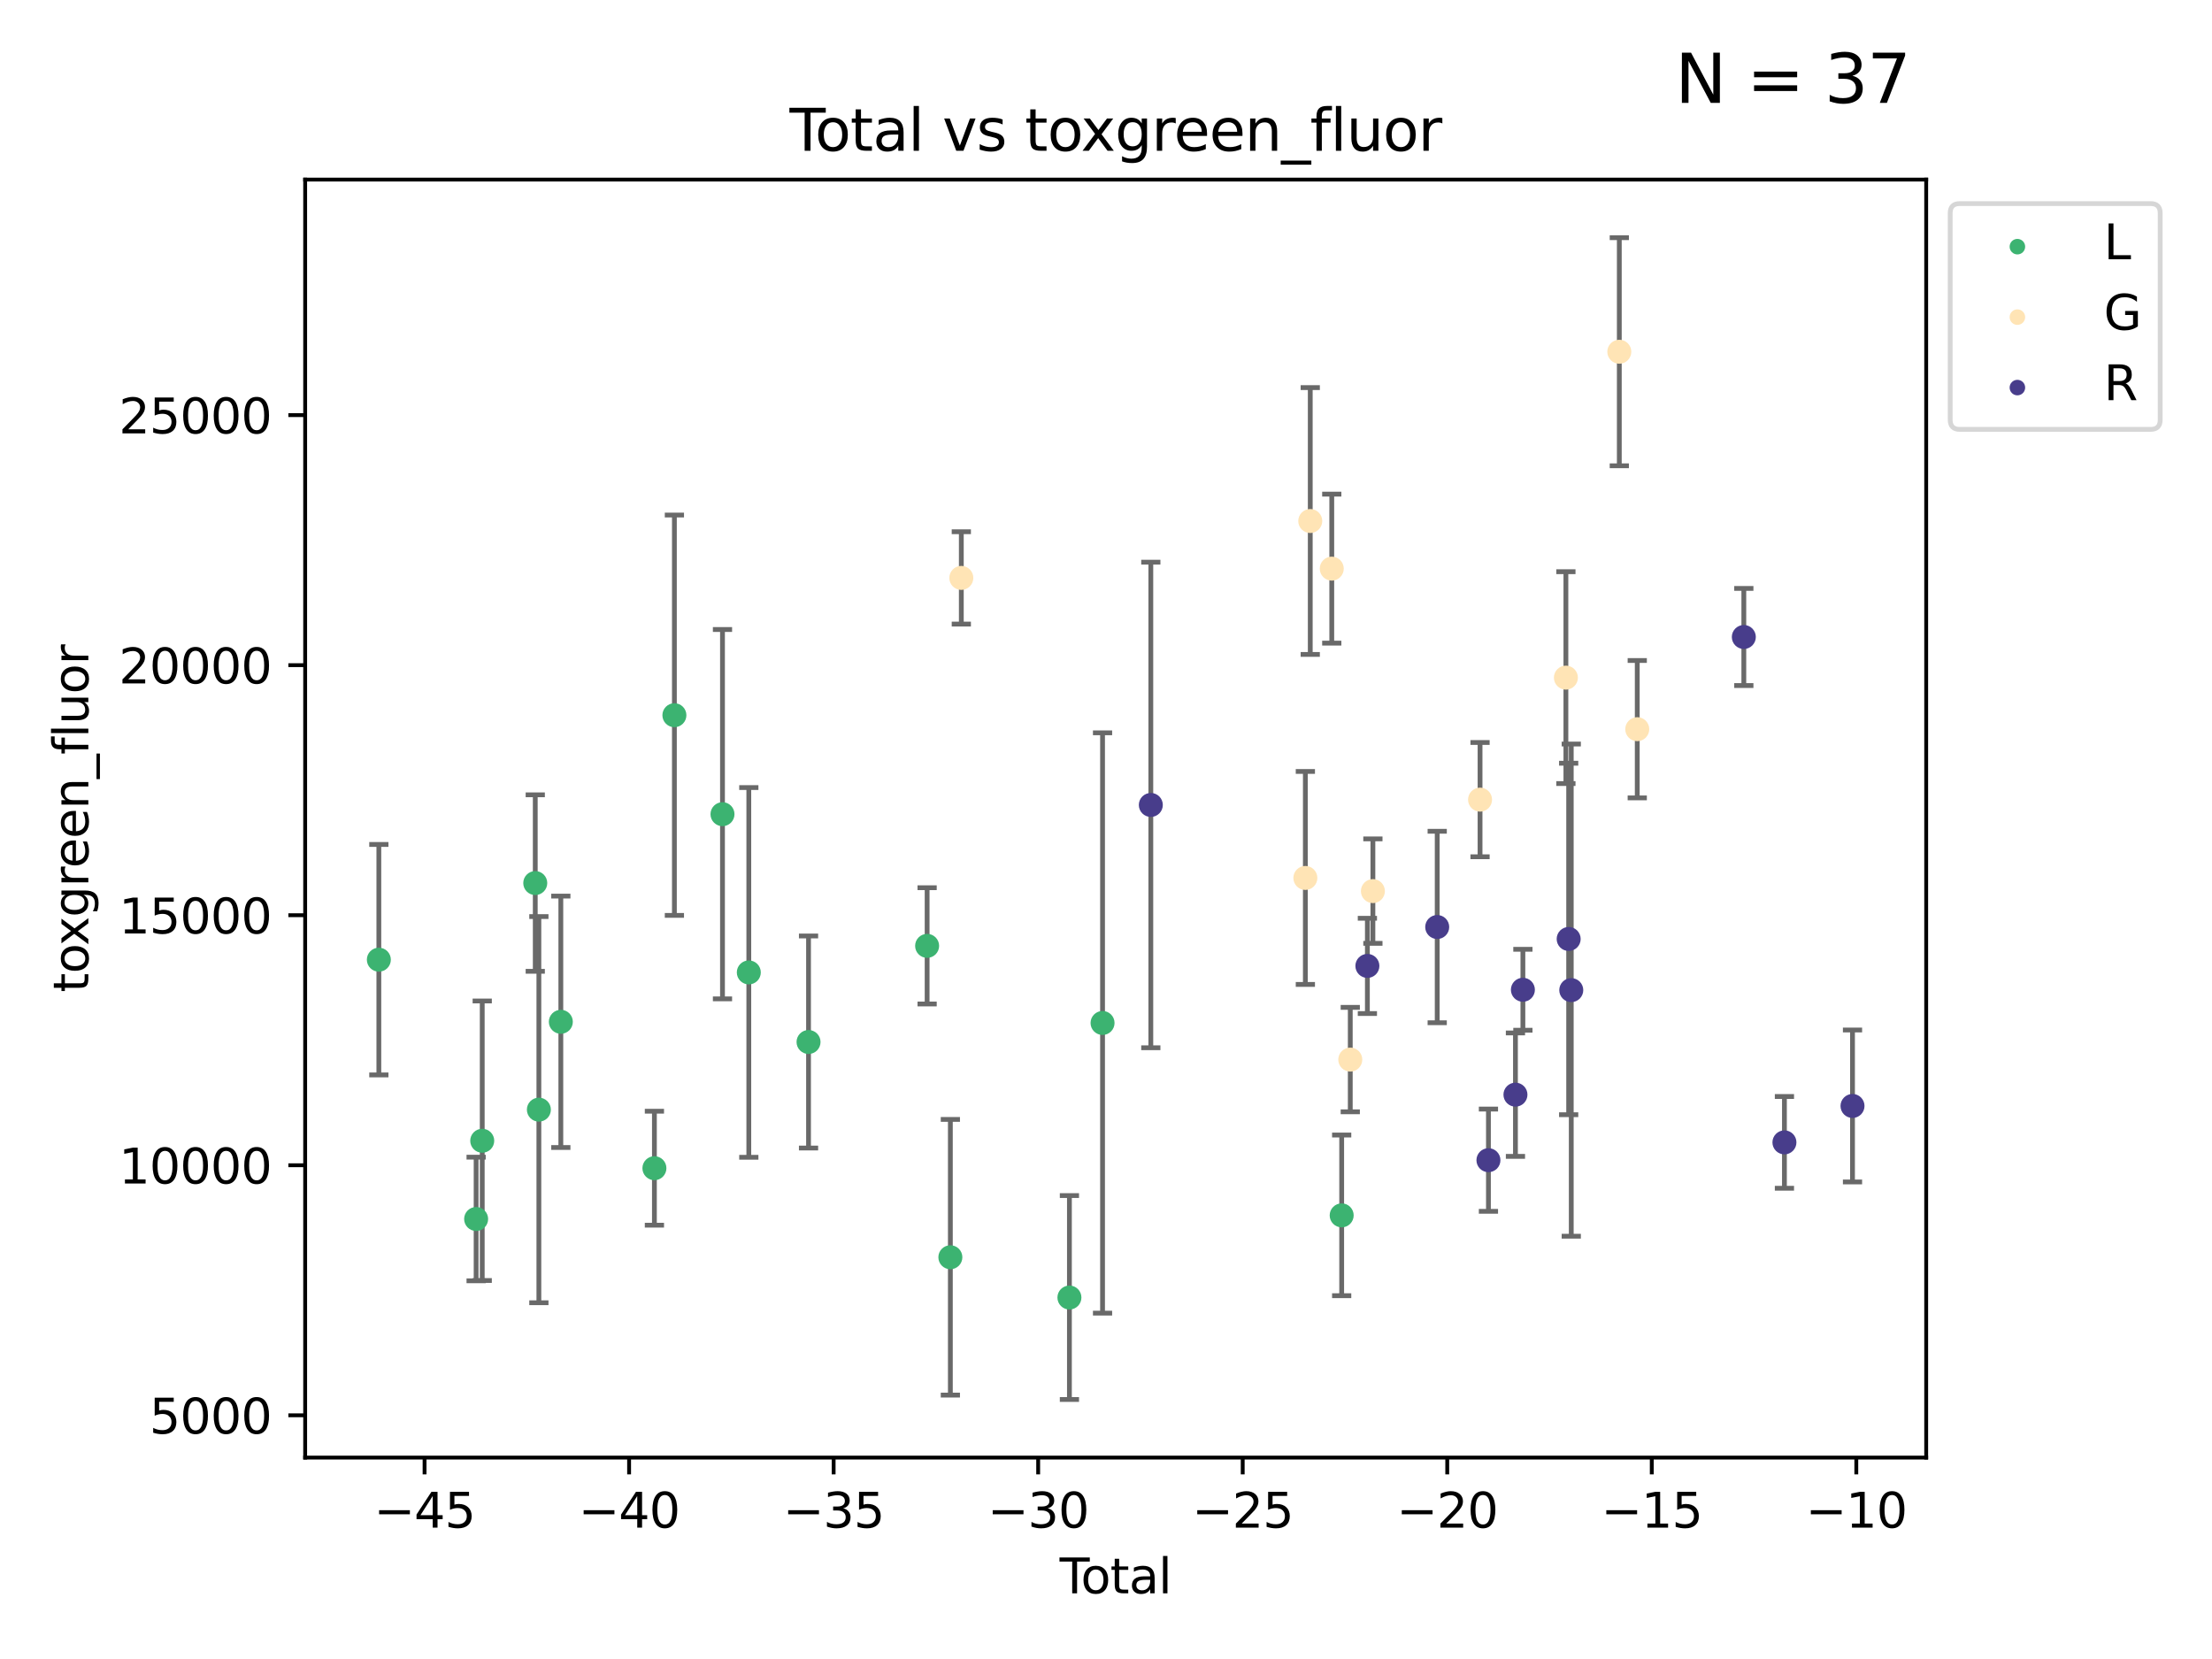 <?xml version="1.0" encoding="utf-8" standalone="no"?>
<!DOCTYPE svg PUBLIC "-//W3C//DTD SVG 1.1//EN"
  "http://www.w3.org/Graphics/SVG/1.1/DTD/svg11.dtd">
<svg xmlns:xlink="http://www.w3.org/1999/xlink" width="460.8pt" height="345.6pt" viewBox="0 0 460.8 345.6" xmlns="http://www.w3.org/2000/svg" version="1.1">
 <defs>
  <style type="text/css">*{stroke-linejoin: round; stroke-linecap: butt}</style>
 </defs>
 <g id="figure_1">
  <g id="patch_1">
   <path d="M 0 345.6 
L 460.8 345.6 
L 460.8 0 
L 0 0 
z
" style="fill: #ffffff"/>
  </g>
  <g id="axes_1">
   <g id="patch_2">
    <path d="M 63.571 303.64 
L 401.26 303.64 
L 401.26 37.411 
L 63.571 37.411 
z
" style="fill: #ffffff"/>
   </g>
   <g id="PathCollection_1">
    <defs>
     <path id="m4d87958d56" d="M 0 1.118 
C 0.297 1.118 0.581 1 0.791 0.791 
C 1 0.581 1.118 0.297 1.118 0 
C 1.118 -0.297 1 -0.581 0.791 -0.791 
C 0.581 -1 0.297 -1.118 0 -1.118 
C -0.297 -1.118 -0.581 -1 -0.791 -0.791 
C -1 -0.581 -1.118 -0.297 -1.118 0 
C -1.118 0.297 -1 0.581 -0.791 0.791 
C -0.581 1 -0.297 1.118 0 1.118 
z
" style="stroke: #3cb371"/>
    </defs>
    <g clip-path="url(#pfd68071ba6)">
     <use xlink:href="#m4d87958d56" x="78.921" y="199.919" style="fill: #3cb371; stroke: #3cb371"/>
     <use xlink:href="#m4d87958d56" x="99.186" y="253.938" style="fill: #3cb371; stroke: #3cb371"/>
     <use xlink:href="#m4d87958d56" x="100.458" y="237.64" style="fill: #3cb371; stroke: #3cb371"/>
     <use xlink:href="#m4d87958d56" x="111.504" y="183.958" style="fill: #3cb371; stroke: #3cb371"/>
     <use xlink:href="#m4d87958d56" x="112.258" y="231.16" style="fill: #3cb371; stroke: #3cb371"/>
     <use xlink:href="#m4d87958d56" x="116.832" y="212.861" style="fill: #3cb371; stroke: #3cb371"/>
     <use xlink:href="#m4d87958d56" x="136.326" y="243.358" style="fill: #3cb371; stroke: #3cb371"/>
     <use xlink:href="#m4d87958d56" x="140.489" y="148.993" style="fill: #3cb371; stroke: #3cb371"/>
     <use xlink:href="#m4d87958d56" x="150.507" y="169.61" style="fill: #3cb371; stroke: #3cb371"/>
     <use xlink:href="#m4d87958d56" x="155.991" y="202.572" style="fill: #3cb371; stroke: #3cb371"/>
     <use xlink:href="#m4d87958d56" x="168.432" y="217.067" style="fill: #3cb371; stroke: #3cb371"/>
     <use xlink:href="#m4d87958d56" x="193.136" y="197.04" style="fill: #3cb371; stroke: #3cb371"/>
     <use xlink:href="#m4d87958d56" x="197.978" y="261.908" style="fill: #3cb371; stroke: #3cb371"/>
     <use xlink:href="#m4d87958d56" x="222.78" y="270.299" style="fill: #3cb371; stroke: #3cb371"/>
     <use xlink:href="#m4d87958d56" x="229.681" y="213.102" style="fill: #3cb371; stroke: #3cb371"/>
     <use xlink:href="#m4d87958d56" x="279.496" y="253.183" style="fill: #3cb371; stroke: #3cb371"/>
    </g>
   </g>
   <g id="PathCollection_2">
    <defs>
     <path id="md71e29fb5c" d="M 0 1.118 
C 0.297 1.118 0.581 1 0.791 0.791 
C 1 0.581 1.118 0.297 1.118 0 
C 1.118 -0.297 1 -0.581 0.791 -0.791 
C 0.581 -1 0.297 -1.118 0 -1.118 
C -0.297 -1.118 -0.581 -1 -0.791 -0.791 
C -1 -0.581 -1.118 -0.297 -1.118 0 
C -1.118 0.297 -1 0.581 -0.791 0.791 
C -0.581 1 -0.297 1.118 0 1.118 
z
" style="stroke: #ffe4b5"/>
    </defs>
    <g clip-path="url(#pfd68071ba6)">
     <use xlink:href="#md71e29fb5c" x="200.26" y="120.389" style="fill: #ffe4b5; stroke: #ffe4b5"/>
     <use xlink:href="#md71e29fb5c" x="271.93" y="182.892" style="fill: #ffe4b5; stroke: #ffe4b5"/>
     <use xlink:href="#md71e29fb5c" x="272.95" y="108.536" style="fill: #ffe4b5; stroke: #ffe4b5"/>
     <use xlink:href="#md71e29fb5c" x="277.431" y="118.456" style="fill: #ffe4b5; stroke: #ffe4b5"/>
     <use xlink:href="#md71e29fb5c" x="281.286" y="220.732" style="fill: #ffe4b5; stroke: #ffe4b5"/>
     <use xlink:href="#md71e29fb5c" x="285.999" y="185.635" style="fill: #ffe4b5; stroke: #ffe4b5"/>
     <use xlink:href="#md71e29fb5c" x="308.321" y="166.578" style="fill: #ffe4b5; stroke: #ffe4b5"/>
     <use xlink:href="#md71e29fb5c" x="326.205" y="141.164" style="fill: #ffe4b5; stroke: #ffe4b5"/>
     <use xlink:href="#md71e29fb5c" x="337.331" y="73.273" style="fill: #ffe4b5; stroke: #ffe4b5"/>
     <use xlink:href="#md71e29fb5c" x="341.07" y="151.902" style="fill: #ffe4b5; stroke: #ffe4b5"/>
    </g>
   </g>
   <g id="PathCollection_3">
    <defs>
     <path id="m74ac1b1a11" d="M 0 1.118 
C 0.297 1.118 0.581 1 0.791 0.791 
C 1 0.581 1.118 0.297 1.118 0 
C 1.118 -0.297 1 -0.581 0.791 -0.791 
C 0.581 -1 0.297 -1.118 0 -1.118 
C -0.297 -1.118 -0.581 -1 -0.791 -0.791 
C -1 -0.581 -1.118 -0.297 -1.118 0 
C -1.118 0.297 -1 0.581 -0.791 0.791 
C -0.581 1 -0.297 1.118 0 1.118 
z
" style="stroke: #483d8b"/>
    </defs>
    <g clip-path="url(#pfd68071ba6)">
     <use xlink:href="#m74ac1b1a11" x="239.737" y="167.686" style="fill: #483d8b; stroke: #483d8b"/>
     <use xlink:href="#m74ac1b1a11" x="284.851" y="201.217" style="fill: #483d8b; stroke: #483d8b"/>
     <use xlink:href="#m74ac1b1a11" x="299.397" y="193.114" style="fill: #483d8b; stroke: #483d8b"/>
     <use xlink:href="#m74ac1b1a11" x="310.069" y="241.688" style="fill: #483d8b; stroke: #483d8b"/>
     <use xlink:href="#m74ac1b1a11" x="315.696" y="228.037" style="fill: #483d8b; stroke: #483d8b"/>
     <use xlink:href="#m74ac1b1a11" x="317.246" y="206.186" style="fill: #483d8b; stroke: #483d8b"/>
     <use xlink:href="#m74ac1b1a11" x="326.782" y="195.603" style="fill: #483d8b; stroke: #483d8b"/>
     <use xlink:href="#m74ac1b1a11" x="327.323" y="206.261" style="fill: #483d8b; stroke: #483d8b"/>
     <use xlink:href="#m74ac1b1a11" x="363.271" y="132.697" style="fill: #483d8b; stroke: #483d8b"/>
     <use xlink:href="#m74ac1b1a11" x="371.73" y="237.978" style="fill: #483d8b; stroke: #483d8b"/>
     <use xlink:href="#m74ac1b1a11" x="385.911" y="230.392" style="fill: #483d8b; stroke: #483d8b"/>
    </g>
   </g>
   <g id="matplotlib.axis_1">
    <g id="xtick_1">
     <g id="line2d_1">
      <defs>
       <path id="m3afdcf359d" d="M 0 0 
L 0 3.5 
" style="stroke: #000000; stroke-width: 0.8"/>
      </defs>
      <g>
       <use xlink:href="#m3afdcf359d" x="88.445" y="303.64" style="stroke: #000000; stroke-width: 0.8"/>
      </g>
     </g>
     <g id="text_1">
      <!-- −45 -->
      <g transform="translate(77.892 318.238)scale(0.1 -0.1)">
       <defs>
        <path id="DejaVuSans-2212" d="M 678 2272 
L 4684 2272 
L 4684 1741 
L 678 1741 
L 678 2272 
z
" transform="scale(0.016)"/>
        <path id="DejaVuSans-34" d="M 2419 4116 
L 825 1625 
L 2419 1625 
L 2419 4116 
z
M 2253 4666 
L 3047 4666 
L 3047 1625 
L 3713 1625 
L 3713 1100 
L 3047 1100 
L 3047 0 
L 2419 0 
L 2419 1100 
L 313 1100 
L 313 1709 
L 2253 4666 
z
" transform="scale(0.016)"/>
        <path id="DejaVuSans-35" d="M 691 4666 
L 3169 4666 
L 3169 4134 
L 1269 4134 
L 1269 2991 
Q 1406 3038 1543 3061 
Q 1681 3084 1819 3084 
Q 2600 3084 3056 2656 
Q 3513 2228 3513 1497 
Q 3513 744 3044 326 
Q 2575 -91 1722 -91 
Q 1428 -91 1123 -41 
Q 819 9 494 109 
L 494 744 
Q 775 591 1075 516 
Q 1375 441 1709 441 
Q 2250 441 2565 725 
Q 2881 1009 2881 1497 
Q 2881 1984 2565 2268 
Q 2250 2553 1709 2553 
Q 1456 2553 1204 2497 
Q 953 2441 691 2322 
L 691 4666 
z
" transform="scale(0.016)"/>
       </defs>
       <use xlink:href="#DejaVuSans-2212"/>
       <use xlink:href="#DejaVuSans-34" x="83.789"/>
       <use xlink:href="#DejaVuSans-35" x="147.412"/>
      </g>
     </g>
    </g>
    <g id="xtick_2">
     <g id="line2d_2">
      <g>
       <use xlink:href="#m3afdcf359d" x="131.053" y="303.64" style="stroke: #000000; stroke-width: 0.8"/>
      </g>
     </g>
     <g id="text_2">
      <!-- −40 -->
      <g transform="translate(120.5 318.238)scale(0.1 -0.1)">
       <defs>
        <path id="DejaVuSans-30" d="M 2034 4250 
Q 1547 4250 1301 3770 
Q 1056 3291 1056 2328 
Q 1056 1369 1301 889 
Q 1547 409 2034 409 
Q 2525 409 2770 889 
Q 3016 1369 3016 2328 
Q 3016 3291 2770 3770 
Q 2525 4250 2034 4250 
z
M 2034 4750 
Q 2819 4750 3233 4129 
Q 3647 3509 3647 2328 
Q 3647 1150 3233 529 
Q 2819 -91 2034 -91 
Q 1250 -91 836 529 
Q 422 1150 422 2328 
Q 422 3509 836 4129 
Q 1250 4750 2034 4750 
z
" transform="scale(0.016)"/>
       </defs>
       <use xlink:href="#DejaVuSans-2212"/>
       <use xlink:href="#DejaVuSans-34" x="83.789"/>
       <use xlink:href="#DejaVuSans-30" x="147.412"/>
      </g>
     </g>
    </g>
    <g id="xtick_3">
     <g id="line2d_3">
      <g>
       <use xlink:href="#m3afdcf359d" x="173.661" y="303.64" style="stroke: #000000; stroke-width: 0.8"/>
      </g>
     </g>
     <g id="text_3">
      <!-- −35 -->
      <g transform="translate(163.109 318.238)scale(0.1 -0.1)">
       <defs>
        <path id="DejaVuSans-33" d="M 2597 2516 
Q 3050 2419 3304 2112 
Q 3559 1806 3559 1356 
Q 3559 666 3084 287 
Q 2609 -91 1734 -91 
Q 1441 -91 1130 -33 
Q 819 25 488 141 
L 488 750 
Q 750 597 1062 519 
Q 1375 441 1716 441 
Q 2309 441 2620 675 
Q 2931 909 2931 1356 
Q 2931 1769 2642 2001 
Q 2353 2234 1838 2234 
L 1294 2234 
L 1294 2753 
L 1863 2753 
Q 2328 2753 2575 2939 
Q 2822 3125 2822 3475 
Q 2822 3834 2567 4026 
Q 2313 4219 1838 4219 
Q 1578 4219 1281 4162 
Q 984 4106 628 3988 
L 628 4550 
Q 988 4650 1302 4700 
Q 1616 4750 1894 4750 
Q 2613 4750 3031 4423 
Q 3450 4097 3450 3541 
Q 3450 3153 3228 2886 
Q 3006 2619 2597 2516 
z
" transform="scale(0.016)"/>
       </defs>
       <use xlink:href="#DejaVuSans-2212"/>
       <use xlink:href="#DejaVuSans-33" x="83.789"/>
       <use xlink:href="#DejaVuSans-35" x="147.412"/>
      </g>
     </g>
    </g>
    <g id="xtick_4">
     <g id="line2d_4">
      <g>
       <use xlink:href="#m3afdcf359d" x="216.269" y="303.64" style="stroke: #000000; stroke-width: 0.8"/>
      </g>
     </g>
     <g id="text_4">
      <!-- −30 -->
      <g transform="translate(205.717 318.238)scale(0.1 -0.1)">
       <use xlink:href="#DejaVuSans-2212"/>
       <use xlink:href="#DejaVuSans-33" x="83.789"/>
       <use xlink:href="#DejaVuSans-30" x="147.412"/>
      </g>
     </g>
    </g>
    <g id="xtick_5">
     <g id="line2d_5">
      <g>
       <use xlink:href="#m3afdcf359d" x="258.877" y="303.64" style="stroke: #000000; stroke-width: 0.8"/>
      </g>
     </g>
     <g id="text_5">
      <!-- −25 -->
      <g transform="translate(248.325 318.238)scale(0.1 -0.1)">
       <defs>
        <path id="DejaVuSans-32" d="M 1228 531 
L 3431 531 
L 3431 0 
L 469 0 
L 469 531 
Q 828 903 1448 1529 
Q 2069 2156 2228 2338 
Q 2531 2678 2651 2914 
Q 2772 3150 2772 3378 
Q 2772 3750 2511 3984 
Q 2250 4219 1831 4219 
Q 1534 4219 1204 4116 
Q 875 4013 500 3803 
L 500 4441 
Q 881 4594 1212 4672 
Q 1544 4750 1819 4750 
Q 2544 4750 2975 4387 
Q 3406 4025 3406 3419 
Q 3406 3131 3298 2873 
Q 3191 2616 2906 2266 
Q 2828 2175 2409 1742 
Q 1991 1309 1228 531 
z
" transform="scale(0.016)"/>
       </defs>
       <use xlink:href="#DejaVuSans-2212"/>
       <use xlink:href="#DejaVuSans-32" x="83.789"/>
       <use xlink:href="#DejaVuSans-35" x="147.412"/>
      </g>
     </g>
    </g>
    <g id="xtick_6">
     <g id="line2d_6">
      <g>
       <use xlink:href="#m3afdcf359d" x="301.486" y="303.64" style="stroke: #000000; stroke-width: 0.8"/>
      </g>
     </g>
     <g id="text_6">
      <!-- −20 -->
      <g transform="translate(290.933 318.238)scale(0.1 -0.1)">
       <use xlink:href="#DejaVuSans-2212"/>
       <use xlink:href="#DejaVuSans-32" x="83.789"/>
       <use xlink:href="#DejaVuSans-30" x="147.412"/>
      </g>
     </g>
    </g>
    <g id="xtick_7">
     <g id="line2d_7">
      <g>
       <use xlink:href="#m3afdcf359d" x="344.094" y="303.64" style="stroke: #000000; stroke-width: 0.8"/>
      </g>
     </g>
     <g id="text_7">
      <!-- −15 -->
      <g transform="translate(333.542 318.238)scale(0.1 -0.1)">
       <defs>
        <path id="DejaVuSans-31" d="M 794 531 
L 1825 531 
L 1825 4091 
L 703 3866 
L 703 4441 
L 1819 4666 
L 2450 4666 
L 2450 531 
L 3481 531 
L 3481 0 
L 794 0 
L 794 531 
z
" transform="scale(0.016)"/>
       </defs>
       <use xlink:href="#DejaVuSans-2212"/>
       <use xlink:href="#DejaVuSans-31" x="83.789"/>
       <use xlink:href="#DejaVuSans-35" x="147.412"/>
      </g>
     </g>
    </g>
    <g id="xtick_8">
     <g id="line2d_8">
      <g>
       <use xlink:href="#m3afdcf359d" x="386.702" y="303.64" style="stroke: #000000; stroke-width: 0.8"/>
      </g>
     </g>
     <g id="text_8">
      <!-- −10 -->
      <g transform="translate(376.15 318.238)scale(0.1 -0.1)">
       <use xlink:href="#DejaVuSans-2212"/>
       <use xlink:href="#DejaVuSans-31" x="83.789"/>
       <use xlink:href="#DejaVuSans-30" x="147.412"/>
      </g>
     </g>
    </g>
    <g id="text_9">
     <!-- Total -->
     <g transform="translate(220.739 331.917)scale(0.1 -0.1)">
      <defs>
       <path id="DejaVuSans-54" d="M -19 4666 
L 3928 4666 
L 3928 4134 
L 2272 4134 
L 2272 0 
L 1638 0 
L 1638 4134 
L -19 4134 
L -19 4666 
z
" transform="scale(0.016)"/>
       <path id="DejaVuSans-6f" d="M 1959 3097 
Q 1497 3097 1228 2736 
Q 959 2375 959 1747 
Q 959 1119 1226 758 
Q 1494 397 1959 397 
Q 2419 397 2687 759 
Q 2956 1122 2956 1747 
Q 2956 2369 2687 2733 
Q 2419 3097 1959 3097 
z
M 1959 3584 
Q 2709 3584 3137 3096 
Q 3566 2609 3566 1747 
Q 3566 888 3137 398 
Q 2709 -91 1959 -91 
Q 1206 -91 779 398 
Q 353 888 353 1747 
Q 353 2609 779 3096 
Q 1206 3584 1959 3584 
z
" transform="scale(0.016)"/>
       <path id="DejaVuSans-74" d="M 1172 4494 
L 1172 3500 
L 2356 3500 
L 2356 3053 
L 1172 3053 
L 1172 1153 
Q 1172 725 1289 603 
Q 1406 481 1766 481 
L 2356 481 
L 2356 0 
L 1766 0 
Q 1100 0 847 248 
Q 594 497 594 1153 
L 594 3053 
L 172 3053 
L 172 3500 
L 594 3500 
L 594 4494 
L 1172 4494 
z
" transform="scale(0.016)"/>
       <path id="DejaVuSans-61" d="M 2194 1759 
Q 1497 1759 1228 1600 
Q 959 1441 959 1056 
Q 959 750 1161 570 
Q 1363 391 1709 391 
Q 2188 391 2477 730 
Q 2766 1069 2766 1631 
L 2766 1759 
L 2194 1759 
z
M 3341 1997 
L 3341 0 
L 2766 0 
L 2766 531 
Q 2569 213 2275 61 
Q 1981 -91 1556 -91 
Q 1019 -91 701 211 
Q 384 513 384 1019 
Q 384 1609 779 1909 
Q 1175 2209 1959 2209 
L 2766 2209 
L 2766 2266 
Q 2766 2663 2505 2880 
Q 2244 3097 1772 3097 
Q 1472 3097 1187 3025 
Q 903 2953 641 2809 
L 641 3341 
Q 956 3463 1253 3523 
Q 1550 3584 1831 3584 
Q 2591 3584 2966 3190 
Q 3341 2797 3341 1997 
z
" transform="scale(0.016)"/>
       <path id="DejaVuSans-6c" d="M 603 4863 
L 1178 4863 
L 1178 0 
L 603 0 
L 603 4863 
z
" transform="scale(0.016)"/>
      </defs>
      <use xlink:href="#DejaVuSans-54"/>
      <use xlink:href="#DejaVuSans-6f" x="44.084"/>
      <use xlink:href="#DejaVuSans-74" x="105.266"/>
      <use xlink:href="#DejaVuSans-61" x="144.475"/>
      <use xlink:href="#DejaVuSans-6c" x="205.754"/>
     </g>
    </g>
   </g>
   <g id="matplotlib.axis_2">
    <g id="ytick_1">
     <g id="line2d_9">
      <defs>
       <path id="m38d754d852" d="M 0 0 
L -3.5 0 
" style="stroke: #000000; stroke-width: 0.8"/>
      </defs>
      <g>
       <use xlink:href="#m38d754d852" x="63.571" y="294.836" style="stroke: #000000; stroke-width: 0.8"/>
      </g>
     </g>
     <g id="text_10">
      <!-- 5000 -->
      <g transform="translate(31.121 298.635)scale(0.1 -0.1)">
       <use xlink:href="#DejaVuSans-35"/>
       <use xlink:href="#DejaVuSans-30" x="63.623"/>
       <use xlink:href="#DejaVuSans-30" x="127.246"/>
       <use xlink:href="#DejaVuSans-30" x="190.869"/>
      </g>
     </g>
    </g>
    <g id="ytick_2">
     <g id="line2d_10">
      <g>
       <use xlink:href="#m38d754d852" x="63.571" y="242.747" style="stroke: #000000; stroke-width: 0.8"/>
      </g>
     </g>
     <g id="text_11">
      <!-- 10000 -->
      <g transform="translate(24.759 246.546)scale(0.1 -0.1)">
       <use xlink:href="#DejaVuSans-31"/>
       <use xlink:href="#DejaVuSans-30" x="63.623"/>
       <use xlink:href="#DejaVuSans-30" x="127.246"/>
       <use xlink:href="#DejaVuSans-30" x="190.869"/>
       <use xlink:href="#DejaVuSans-30" x="254.492"/>
      </g>
     </g>
    </g>
    <g id="ytick_3">
     <g id="line2d_11">
      <g>
       <use xlink:href="#m38d754d852" x="63.571" y="190.658" style="stroke: #000000; stroke-width: 0.8"/>
      </g>
     </g>
     <g id="text_12">
      <!-- 15000 -->
      <g transform="translate(24.759 194.457)scale(0.1 -0.1)">
       <use xlink:href="#DejaVuSans-31"/>
       <use xlink:href="#DejaVuSans-35" x="63.623"/>
       <use xlink:href="#DejaVuSans-30" x="127.246"/>
       <use xlink:href="#DejaVuSans-30" x="190.869"/>
       <use xlink:href="#DejaVuSans-30" x="254.492"/>
      </g>
     </g>
    </g>
    <g id="ytick_4">
     <g id="line2d_12">
      <g>
       <use xlink:href="#m38d754d852" x="63.571" y="138.569" style="stroke: #000000; stroke-width: 0.8"/>
      </g>
     </g>
     <g id="text_13">
      <!-- 20000 -->
      <g transform="translate(24.759 142.369)scale(0.1 -0.1)">
       <use xlink:href="#DejaVuSans-32"/>
       <use xlink:href="#DejaVuSans-30" x="63.623"/>
       <use xlink:href="#DejaVuSans-30" x="127.246"/>
       <use xlink:href="#DejaVuSans-30" x="190.869"/>
       <use xlink:href="#DejaVuSans-30" x="254.492"/>
      </g>
     </g>
    </g>
    <g id="ytick_5">
     <g id="line2d_13">
      <g>
       <use xlink:href="#m38d754d852" x="63.571" y="86.481" style="stroke: #000000; stroke-width: 0.8"/>
      </g>
     </g>
     <g id="text_14">
      <!-- 25000 -->
      <g transform="translate(24.759 90.28)scale(0.1 -0.1)">
       <use xlink:href="#DejaVuSans-32"/>
       <use xlink:href="#DejaVuSans-35" x="63.623"/>
       <use xlink:href="#DejaVuSans-30" x="127.246"/>
       <use xlink:href="#DejaVuSans-30" x="190.869"/>
       <use xlink:href="#DejaVuSans-30" x="254.492"/>
      </g>
     </g>
    </g>
    <g id="text_15">
     <!-- toxgreen_fluor -->
     <g transform="translate(18.401 206.72)rotate(-90)scale(0.1 -0.1)">
      <defs>
       <path id="DejaVuSans-78" d="M 3513 3500 
L 2247 1797 
L 3578 0 
L 2900 0 
L 1881 1375 
L 863 0 
L 184 0 
L 1544 1831 
L 300 3500 
L 978 3500 
L 1906 2253 
L 2834 3500 
L 3513 3500 
z
" transform="scale(0.016)"/>
       <path id="DejaVuSans-67" d="M 2906 1791 
Q 2906 2416 2648 2759 
Q 2391 3103 1925 3103 
Q 1463 3103 1205 2759 
Q 947 2416 947 1791 
Q 947 1169 1205 825 
Q 1463 481 1925 481 
Q 2391 481 2648 825 
Q 2906 1169 2906 1791 
z
M 3481 434 
Q 3481 -459 3084 -895 
Q 2688 -1331 1869 -1331 
Q 1566 -1331 1297 -1286 
Q 1028 -1241 775 -1147 
L 775 -588 
Q 1028 -725 1275 -790 
Q 1522 -856 1778 -856 
Q 2344 -856 2625 -561 
Q 2906 -266 2906 331 
L 2906 616 
Q 2728 306 2450 153 
Q 2172 0 1784 0 
Q 1141 0 747 490 
Q 353 981 353 1791 
Q 353 2603 747 3093 
Q 1141 3584 1784 3584 
Q 2172 3584 2450 3431 
Q 2728 3278 2906 2969 
L 2906 3500 
L 3481 3500 
L 3481 434 
z
" transform="scale(0.016)"/>
       <path id="DejaVuSans-72" d="M 2631 2963 
Q 2534 3019 2420 3045 
Q 2306 3072 2169 3072 
Q 1681 3072 1420 2755 
Q 1159 2438 1159 1844 
L 1159 0 
L 581 0 
L 581 3500 
L 1159 3500 
L 1159 2956 
Q 1341 3275 1631 3429 
Q 1922 3584 2338 3584 
Q 2397 3584 2469 3576 
Q 2541 3569 2628 3553 
L 2631 2963 
z
" transform="scale(0.016)"/>
       <path id="DejaVuSans-65" d="M 3597 1894 
L 3597 1613 
L 953 1613 
Q 991 1019 1311 708 
Q 1631 397 2203 397 
Q 2534 397 2845 478 
Q 3156 559 3463 722 
L 3463 178 
Q 3153 47 2828 -22 
Q 2503 -91 2169 -91 
Q 1331 -91 842 396 
Q 353 884 353 1716 
Q 353 2575 817 3079 
Q 1281 3584 2069 3584 
Q 2775 3584 3186 3129 
Q 3597 2675 3597 1894 
z
M 3022 2063 
Q 3016 2534 2758 2815 
Q 2500 3097 2075 3097 
Q 1594 3097 1305 2825 
Q 1016 2553 972 2059 
L 3022 2063 
z
" transform="scale(0.016)"/>
       <path id="DejaVuSans-6e" d="M 3513 2113 
L 3513 0 
L 2938 0 
L 2938 2094 
Q 2938 2591 2744 2837 
Q 2550 3084 2163 3084 
Q 1697 3084 1428 2787 
Q 1159 2491 1159 1978 
L 1159 0 
L 581 0 
L 581 3500 
L 1159 3500 
L 1159 2956 
Q 1366 3272 1645 3428 
Q 1925 3584 2291 3584 
Q 2894 3584 3203 3211 
Q 3513 2838 3513 2113 
z
" transform="scale(0.016)"/>
       <path id="DejaVuSans-5f" d="M 3263 -1063 
L 3263 -1509 
L -63 -1509 
L -63 -1063 
L 3263 -1063 
z
" transform="scale(0.016)"/>
       <path id="DejaVuSans-66" d="M 2375 4863 
L 2375 4384 
L 1825 4384 
Q 1516 4384 1395 4259 
Q 1275 4134 1275 3809 
L 1275 3500 
L 2222 3500 
L 2222 3053 
L 1275 3053 
L 1275 0 
L 697 0 
L 697 3053 
L 147 3053 
L 147 3500 
L 697 3500 
L 697 3744 
Q 697 4328 969 4595 
Q 1241 4863 1831 4863 
L 2375 4863 
z
" transform="scale(0.016)"/>
       <path id="DejaVuSans-75" d="M 544 1381 
L 544 3500 
L 1119 3500 
L 1119 1403 
Q 1119 906 1312 657 
Q 1506 409 1894 409 
Q 2359 409 2629 706 
Q 2900 1003 2900 1516 
L 2900 3500 
L 3475 3500 
L 3475 0 
L 2900 0 
L 2900 538 
Q 2691 219 2414 64 
Q 2138 -91 1772 -91 
Q 1169 -91 856 284 
Q 544 659 544 1381 
z
M 1991 3584 
L 1991 3584 
z
" transform="scale(0.016)"/>
      </defs>
      <use xlink:href="#DejaVuSans-74"/>
      <use xlink:href="#DejaVuSans-6f" x="39.209"/>
      <use xlink:href="#DejaVuSans-78" x="97.266"/>
      <use xlink:href="#DejaVuSans-67" x="156.445"/>
      <use xlink:href="#DejaVuSans-72" x="219.922"/>
      <use xlink:href="#DejaVuSans-65" x="258.785"/>
      <use xlink:href="#DejaVuSans-65" x="320.309"/>
      <use xlink:href="#DejaVuSans-6e" x="381.832"/>
      <use xlink:href="#DejaVuSans-5f" x="445.211"/>
      <use xlink:href="#DejaVuSans-66" x="495.211"/>
      <use xlink:href="#DejaVuSans-6c" x="530.416"/>
      <use xlink:href="#DejaVuSans-75" x="558.199"/>
      <use xlink:href="#DejaVuSans-6f" x="621.578"/>
      <use xlink:href="#DejaVuSans-72" x="682.76"/>
     </g>
    </g>
   </g>
   <g id="LineCollection_1">
    <path d="M 78.921 223.925 
L 78.921 175.913 
" clip-path="url(#pfd68071ba6)" style="fill: none; stroke: #696969"/>
    <path d="M 99.186 266.817 
L 99.186 241.059 
" clip-path="url(#pfd68071ba6)" style="fill: none; stroke: #696969"/>
    <path d="M 100.458 266.758 
L 100.458 208.523 
" clip-path="url(#pfd68071ba6)" style="fill: none; stroke: #696969"/>
    <path d="M 111.504 202.339 
L 111.504 165.576 
" clip-path="url(#pfd68071ba6)" style="fill: none; stroke: #696969"/>
    <path d="M 112.258 271.384 
L 112.258 190.935 
" clip-path="url(#pfd68071ba6)" style="fill: none; stroke: #696969"/>
    <path d="M 116.832 239.047 
L 116.832 186.675 
" clip-path="url(#pfd68071ba6)" style="fill: none; stroke: #696969"/>
    <path d="M 136.326 255.224 
L 136.326 231.491 
" clip-path="url(#pfd68071ba6)" style="fill: none; stroke: #696969"/>
    <path d="M 140.489 190.69 
L 140.489 107.295 
" clip-path="url(#pfd68071ba6)" style="fill: none; stroke: #696969"/>
    <path d="M 150.507 208.083 
L 150.507 131.137 
" clip-path="url(#pfd68071ba6)" style="fill: none; stroke: #696969"/>
    <path d="M 155.991 241.084 
L 155.991 164.06 
" clip-path="url(#pfd68071ba6)" style="fill: none; stroke: #696969"/>
    <path d="M 168.432 239.157 
L 168.432 194.977 
" clip-path="url(#pfd68071ba6)" style="fill: none; stroke: #696969"/>
    <path d="M 193.136 209.151 
L 193.136 184.929 
" clip-path="url(#pfd68071ba6)" style="fill: none; stroke: #696969"/>
    <path d="M 197.978 290.624 
L 197.978 233.193 
" clip-path="url(#pfd68071ba6)" style="fill: none; stroke: #696969"/>
    <path d="M 222.78 291.539 
L 222.78 249.06 
" clip-path="url(#pfd68071ba6)" style="fill: none; stroke: #696969"/>
    <path d="M 229.681 273.547 
L 229.681 152.658 
" clip-path="url(#pfd68071ba6)" style="fill: none; stroke: #696969"/>
    <path d="M 279.496 269.918 
L 279.496 236.447 
" clip-path="url(#pfd68071ba6)" style="fill: none; stroke: #696969"/>
   </g>
   <g id="line2d_14">
    <defs>
     <path id="m9612c4dcab" d="M 2 0 
L -2 -0 
" style="stroke: #696969"/>
    </defs>
    <g clip-path="url(#pfd68071ba6)">
     <use xlink:href="#m9612c4dcab" x="78.921" y="223.925" style="fill: #696969; stroke: #696969"/>
     <use xlink:href="#m9612c4dcab" x="99.186" y="266.817" style="fill: #696969; stroke: #696969"/>
     <use xlink:href="#m9612c4dcab" x="100.458" y="266.758" style="fill: #696969; stroke: #696969"/>
     <use xlink:href="#m9612c4dcab" x="111.504" y="202.339" style="fill: #696969; stroke: #696969"/>
     <use xlink:href="#m9612c4dcab" x="112.258" y="271.384" style="fill: #696969; stroke: #696969"/>
     <use xlink:href="#m9612c4dcab" x="116.832" y="239.047" style="fill: #696969; stroke: #696969"/>
     <use xlink:href="#m9612c4dcab" x="136.326" y="255.224" style="fill: #696969; stroke: #696969"/>
     <use xlink:href="#m9612c4dcab" x="140.489" y="190.69" style="fill: #696969; stroke: #696969"/>
     <use xlink:href="#m9612c4dcab" x="150.507" y="208.083" style="fill: #696969; stroke: #696969"/>
     <use xlink:href="#m9612c4dcab" x="155.991" y="241.084" style="fill: #696969; stroke: #696969"/>
     <use xlink:href="#m9612c4dcab" x="168.432" y="239.157" style="fill: #696969; stroke: #696969"/>
     <use xlink:href="#m9612c4dcab" x="193.136" y="209.151" style="fill: #696969; stroke: #696969"/>
     <use xlink:href="#m9612c4dcab" x="197.978" y="290.624" style="fill: #696969; stroke: #696969"/>
     <use xlink:href="#m9612c4dcab" x="222.78" y="291.539" style="fill: #696969; stroke: #696969"/>
     <use xlink:href="#m9612c4dcab" x="229.681" y="273.547" style="fill: #696969; stroke: #696969"/>
     <use xlink:href="#m9612c4dcab" x="279.496" y="269.918" style="fill: #696969; stroke: #696969"/>
    </g>
   </g>
   <g id="line2d_15">
    <g clip-path="url(#pfd68071ba6)">
     <use xlink:href="#m9612c4dcab" x="78.921" y="175.913" style="fill: #696969; stroke: #696969"/>
     <use xlink:href="#m9612c4dcab" x="99.186" y="241.059" style="fill: #696969; stroke: #696969"/>
     <use xlink:href="#m9612c4dcab" x="100.458" y="208.523" style="fill: #696969; stroke: #696969"/>
     <use xlink:href="#m9612c4dcab" x="111.504" y="165.576" style="fill: #696969; stroke: #696969"/>
     <use xlink:href="#m9612c4dcab" x="112.258" y="190.935" style="fill: #696969; stroke: #696969"/>
     <use xlink:href="#m9612c4dcab" x="116.832" y="186.675" style="fill: #696969; stroke: #696969"/>
     <use xlink:href="#m9612c4dcab" x="136.326" y="231.491" style="fill: #696969; stroke: #696969"/>
     <use xlink:href="#m9612c4dcab" x="140.489" y="107.295" style="fill: #696969; stroke: #696969"/>
     <use xlink:href="#m9612c4dcab" x="150.507" y="131.137" style="fill: #696969; stroke: #696969"/>
     <use xlink:href="#m9612c4dcab" x="155.991" y="164.06" style="fill: #696969; stroke: #696969"/>
     <use xlink:href="#m9612c4dcab" x="168.432" y="194.977" style="fill: #696969; stroke: #696969"/>
     <use xlink:href="#m9612c4dcab" x="193.136" y="184.929" style="fill: #696969; stroke: #696969"/>
     <use xlink:href="#m9612c4dcab" x="197.978" y="233.193" style="fill: #696969; stroke: #696969"/>
     <use xlink:href="#m9612c4dcab" x="222.78" y="249.06" style="fill: #696969; stroke: #696969"/>
     <use xlink:href="#m9612c4dcab" x="229.681" y="152.658" style="fill: #696969; stroke: #696969"/>
     <use xlink:href="#m9612c4dcab" x="279.496" y="236.447" style="fill: #696969; stroke: #696969"/>
    </g>
   </g>
   <g id="LineCollection_2">
    <path d="M 200.26 130.008 
L 200.26 110.769 
" clip-path="url(#pfd68071ba6)" style="fill: none; stroke: #696969"/>
    <path d="M 271.93 205.073 
L 271.93 160.711 
" clip-path="url(#pfd68071ba6)" style="fill: none; stroke: #696969"/>
    <path d="M 272.95 136.327 
L 272.95 80.745 
" clip-path="url(#pfd68071ba6)" style="fill: none; stroke: #696969"/>
    <path d="M 277.431 133.976 
L 277.431 102.936 
" clip-path="url(#pfd68071ba6)" style="fill: none; stroke: #696969"/>
    <path d="M 281.286 231.612 
L 281.286 209.853 
" clip-path="url(#pfd68071ba6)" style="fill: none; stroke: #696969"/>
    <path d="M 285.999 196.513 
L 285.999 174.758 
" clip-path="url(#pfd68071ba6)" style="fill: none; stroke: #696969"/>
    <path d="M 308.321 178.479 
L 308.321 154.677 
" clip-path="url(#pfd68071ba6)" style="fill: none; stroke: #696969"/>
    <path d="M 326.205 163.23 
L 326.205 119.097 
" clip-path="url(#pfd68071ba6)" style="fill: none; stroke: #696969"/>
    <path d="M 337.331 97.033 
L 337.331 49.513 
" clip-path="url(#pfd68071ba6)" style="fill: none; stroke: #696969"/>
    <path d="M 341.07 166.212 
L 341.07 137.592 
" clip-path="url(#pfd68071ba6)" style="fill: none; stroke: #696969"/>
   </g>
   <g id="line2d_16">
    <g clip-path="url(#pfd68071ba6)">
     <use xlink:href="#m9612c4dcab" x="200.26" y="130.008" style="fill: #696969; stroke: #696969"/>
     <use xlink:href="#m9612c4dcab" x="271.93" y="205.073" style="fill: #696969; stroke: #696969"/>
     <use xlink:href="#m9612c4dcab" x="272.95" y="136.327" style="fill: #696969; stroke: #696969"/>
     <use xlink:href="#m9612c4dcab" x="277.431" y="133.976" style="fill: #696969; stroke: #696969"/>
     <use xlink:href="#m9612c4dcab" x="281.286" y="231.612" style="fill: #696969; stroke: #696969"/>
     <use xlink:href="#m9612c4dcab" x="285.999" y="196.513" style="fill: #696969; stroke: #696969"/>
     <use xlink:href="#m9612c4dcab" x="308.321" y="178.479" style="fill: #696969; stroke: #696969"/>
     <use xlink:href="#m9612c4dcab" x="326.205" y="163.23" style="fill: #696969; stroke: #696969"/>
     <use xlink:href="#m9612c4dcab" x="337.331" y="97.033" style="fill: #696969; stroke: #696969"/>
     <use xlink:href="#m9612c4dcab" x="341.07" y="166.212" style="fill: #696969; stroke: #696969"/>
    </g>
   </g>
   <g id="line2d_17">
    <g clip-path="url(#pfd68071ba6)">
     <use xlink:href="#m9612c4dcab" x="200.26" y="110.769" style="fill: #696969; stroke: #696969"/>
     <use xlink:href="#m9612c4dcab" x="271.93" y="160.711" style="fill: #696969; stroke: #696969"/>
     <use xlink:href="#m9612c4dcab" x="272.95" y="80.745" style="fill: #696969; stroke: #696969"/>
     <use xlink:href="#m9612c4dcab" x="277.431" y="102.936" style="fill: #696969; stroke: #696969"/>
     <use xlink:href="#m9612c4dcab" x="281.286" y="209.853" style="fill: #696969; stroke: #696969"/>
     <use xlink:href="#m9612c4dcab" x="285.999" y="174.758" style="fill: #696969; stroke: #696969"/>
     <use xlink:href="#m9612c4dcab" x="308.321" y="154.677" style="fill: #696969; stroke: #696969"/>
     <use xlink:href="#m9612c4dcab" x="326.205" y="119.097" style="fill: #696969; stroke: #696969"/>
     <use xlink:href="#m9612c4dcab" x="337.331" y="49.513" style="fill: #696969; stroke: #696969"/>
     <use xlink:href="#m9612c4dcab" x="341.07" y="137.592" style="fill: #696969; stroke: #696969"/>
    </g>
   </g>
   <g id="LineCollection_3">
    <path d="M 239.737 218.263 
L 239.737 117.109 
" clip-path="url(#pfd68071ba6)" style="fill: none; stroke: #696969"/>
    <path d="M 284.851 211.14 
L 284.851 191.295 
" clip-path="url(#pfd68071ba6)" style="fill: none; stroke: #696969"/>
    <path d="M 299.397 213.056 
L 299.397 173.172 
" clip-path="url(#pfd68071ba6)" style="fill: none; stroke: #696969"/>
    <path d="M 310.069 252.338 
L 310.069 231.039 
" clip-path="url(#pfd68071ba6)" style="fill: none; stroke: #696969"/>
    <path d="M 315.696 240.894 
L 315.696 215.179 
" clip-path="url(#pfd68071ba6)" style="fill: none; stroke: #696969"/>
    <path d="M 317.246 214.616 
L 317.246 197.756 
" clip-path="url(#pfd68071ba6)" style="fill: none; stroke: #696969"/>
    <path d="M 326.782 232.211 
L 326.782 158.996 
" clip-path="url(#pfd68071ba6)" style="fill: none; stroke: #696969"/>
    <path d="M 327.323 257.523 
L 327.323 154.998 
" clip-path="url(#pfd68071ba6)" style="fill: none; stroke: #696969"/>
    <path d="M 363.271 142.811 
L 363.271 122.583 
" clip-path="url(#pfd68071ba6)" style="fill: none; stroke: #696969"/>
    <path d="M 371.73 247.533 
L 371.73 228.423 
" clip-path="url(#pfd68071ba6)" style="fill: none; stroke: #696969"/>
    <path d="M 385.911 246.218 
L 385.911 214.566 
" clip-path="url(#pfd68071ba6)" style="fill: none; stroke: #696969"/>
   </g>
   <g id="line2d_18">
    <g clip-path="url(#pfd68071ba6)">
     <use xlink:href="#m9612c4dcab" x="239.737" y="218.263" style="fill: #696969; stroke: #696969"/>
     <use xlink:href="#m9612c4dcab" x="284.851" y="211.14" style="fill: #696969; stroke: #696969"/>
     <use xlink:href="#m9612c4dcab" x="299.397" y="213.056" style="fill: #696969; stroke: #696969"/>
     <use xlink:href="#m9612c4dcab" x="310.069" y="252.338" style="fill: #696969; stroke: #696969"/>
     <use xlink:href="#m9612c4dcab" x="315.696" y="240.894" style="fill: #696969; stroke: #696969"/>
     <use xlink:href="#m9612c4dcab" x="317.246" y="214.616" style="fill: #696969; stroke: #696969"/>
     <use xlink:href="#m9612c4dcab" x="326.782" y="232.211" style="fill: #696969; stroke: #696969"/>
     <use xlink:href="#m9612c4dcab" x="327.323" y="257.523" style="fill: #696969; stroke: #696969"/>
     <use xlink:href="#m9612c4dcab" x="363.271" y="142.811" style="fill: #696969; stroke: #696969"/>
     <use xlink:href="#m9612c4dcab" x="371.73" y="247.533" style="fill: #696969; stroke: #696969"/>
     <use xlink:href="#m9612c4dcab" x="385.911" y="246.218" style="fill: #696969; stroke: #696969"/>
    </g>
   </g>
   <g id="line2d_19">
    <g clip-path="url(#pfd68071ba6)">
     <use xlink:href="#m9612c4dcab" x="239.737" y="117.109" style="fill: #696969; stroke: #696969"/>
     <use xlink:href="#m9612c4dcab" x="284.851" y="191.295" style="fill: #696969; stroke: #696969"/>
     <use xlink:href="#m9612c4dcab" x="299.397" y="173.172" style="fill: #696969; stroke: #696969"/>
     <use xlink:href="#m9612c4dcab" x="310.069" y="231.039" style="fill: #696969; stroke: #696969"/>
     <use xlink:href="#m9612c4dcab" x="315.696" y="215.179" style="fill: #696969; stroke: #696969"/>
     <use xlink:href="#m9612c4dcab" x="317.246" y="197.756" style="fill: #696969; stroke: #696969"/>
     <use xlink:href="#m9612c4dcab" x="326.782" y="158.996" style="fill: #696969; stroke: #696969"/>
     <use xlink:href="#m9612c4dcab" x="327.323" y="154.998" style="fill: #696969; stroke: #696969"/>
     <use xlink:href="#m9612c4dcab" x="363.271" y="122.583" style="fill: #696969; stroke: #696969"/>
     <use xlink:href="#m9612c4dcab" x="371.73" y="228.423" style="fill: #696969; stroke: #696969"/>
     <use xlink:href="#m9612c4dcab" x="385.911" y="214.566" style="fill: #696969; stroke: #696969"/>
    </g>
   </g>
   <g id="line2d_20">
    <defs>
     <path id="m0f55e4579e" d="M 0 2 
C 0.53 2 1.039 1.789 1.414 1.414 
C 1.789 1.039 2 0.53 2 0 
C 2 -0.53 1.789 -1.039 1.414 -1.414 
C 1.039 -1.789 0.53 -2 0 -2 
C -0.53 -2 -1.039 -1.789 -1.414 -1.414 
C -1.789 -1.039 -2 -0.53 -2 0 
C -2 0.53 -1.789 1.039 -1.414 1.414 
C -1.039 1.789 -0.53 2 0 2 
z
" style="stroke: #3cb371"/>
    </defs>
    <g clip-path="url(#pfd68071ba6)">
     <use xlink:href="#m0f55e4579e" x="78.921" y="199.919" style="fill: #3cb371; stroke: #3cb371"/>
     <use xlink:href="#m0f55e4579e" x="99.186" y="253.938" style="fill: #3cb371; stroke: #3cb371"/>
     <use xlink:href="#m0f55e4579e" x="100.458" y="237.64" style="fill: #3cb371; stroke: #3cb371"/>
     <use xlink:href="#m0f55e4579e" x="111.504" y="183.958" style="fill: #3cb371; stroke: #3cb371"/>
     <use xlink:href="#m0f55e4579e" x="112.258" y="231.16" style="fill: #3cb371; stroke: #3cb371"/>
     <use xlink:href="#m0f55e4579e" x="116.832" y="212.861" style="fill: #3cb371; stroke: #3cb371"/>
     <use xlink:href="#m0f55e4579e" x="136.326" y="243.358" style="fill: #3cb371; stroke: #3cb371"/>
     <use xlink:href="#m0f55e4579e" x="140.489" y="148.993" style="fill: #3cb371; stroke: #3cb371"/>
     <use xlink:href="#m0f55e4579e" x="150.507" y="169.61" style="fill: #3cb371; stroke: #3cb371"/>
     <use xlink:href="#m0f55e4579e" x="155.991" y="202.572" style="fill: #3cb371; stroke: #3cb371"/>
     <use xlink:href="#m0f55e4579e" x="168.432" y="217.067" style="fill: #3cb371; stroke: #3cb371"/>
     <use xlink:href="#m0f55e4579e" x="193.136" y="197.04" style="fill: #3cb371; stroke: #3cb371"/>
     <use xlink:href="#m0f55e4579e" x="197.978" y="261.908" style="fill: #3cb371; stroke: #3cb371"/>
     <use xlink:href="#m0f55e4579e" x="222.78" y="270.299" style="fill: #3cb371; stroke: #3cb371"/>
     <use xlink:href="#m0f55e4579e" x="229.681" y="213.102" style="fill: #3cb371; stroke: #3cb371"/>
     <use xlink:href="#m0f55e4579e" x="279.496" y="253.183" style="fill: #3cb371; stroke: #3cb371"/>
    </g>
   </g>
   <g id="line2d_21">
    <defs>
     <path id="m28a30f933f" d="M 0 2 
C 0.53 2 1.039 1.789 1.414 1.414 
C 1.789 1.039 2 0.53 2 0 
C 2 -0.53 1.789 -1.039 1.414 -1.414 
C 1.039 -1.789 0.53 -2 0 -2 
C -0.53 -2 -1.039 -1.789 -1.414 -1.414 
C -1.789 -1.039 -2 -0.53 -2 0 
C -2 0.53 -1.789 1.039 -1.414 1.414 
C -1.039 1.789 -0.53 2 0 2 
z
" style="stroke: #ffe4b5"/>
    </defs>
    <g clip-path="url(#pfd68071ba6)">
     <use xlink:href="#m28a30f933f" x="200.26" y="120.389" style="fill: #ffe4b5; stroke: #ffe4b5"/>
     <use xlink:href="#m28a30f933f" x="271.93" y="182.892" style="fill: #ffe4b5; stroke: #ffe4b5"/>
     <use xlink:href="#m28a30f933f" x="272.95" y="108.536" style="fill: #ffe4b5; stroke: #ffe4b5"/>
     <use xlink:href="#m28a30f933f" x="277.431" y="118.456" style="fill: #ffe4b5; stroke: #ffe4b5"/>
     <use xlink:href="#m28a30f933f" x="281.286" y="220.732" style="fill: #ffe4b5; stroke: #ffe4b5"/>
     <use xlink:href="#m28a30f933f" x="285.999" y="185.635" style="fill: #ffe4b5; stroke: #ffe4b5"/>
     <use xlink:href="#m28a30f933f" x="308.321" y="166.578" style="fill: #ffe4b5; stroke: #ffe4b5"/>
     <use xlink:href="#m28a30f933f" x="326.205" y="141.164" style="fill: #ffe4b5; stroke: #ffe4b5"/>
     <use xlink:href="#m28a30f933f" x="337.331" y="73.273" style="fill: #ffe4b5; stroke: #ffe4b5"/>
     <use xlink:href="#m28a30f933f" x="341.07" y="151.902" style="fill: #ffe4b5; stroke: #ffe4b5"/>
    </g>
   </g>
   <g id="line2d_22">
    <defs>
     <path id="m63601bb077" d="M 0 2 
C 0.53 2 1.039 1.789 1.414 1.414 
C 1.789 1.039 2 0.53 2 0 
C 2 -0.53 1.789 -1.039 1.414 -1.414 
C 1.039 -1.789 0.53 -2 0 -2 
C -0.53 -2 -1.039 -1.789 -1.414 -1.414 
C -1.789 -1.039 -2 -0.53 -2 0 
C -2 0.53 -1.789 1.039 -1.414 1.414 
C -1.039 1.789 -0.53 2 0 2 
z
" style="stroke: #483d8b"/>
    </defs>
    <g clip-path="url(#pfd68071ba6)">
     <use xlink:href="#m63601bb077" x="239.737" y="167.686" style="fill: #483d8b; stroke: #483d8b"/>
     <use xlink:href="#m63601bb077" x="284.851" y="201.217" style="fill: #483d8b; stroke: #483d8b"/>
     <use xlink:href="#m63601bb077" x="299.397" y="193.114" style="fill: #483d8b; stroke: #483d8b"/>
     <use xlink:href="#m63601bb077" x="310.069" y="241.688" style="fill: #483d8b; stroke: #483d8b"/>
     <use xlink:href="#m63601bb077" x="315.696" y="228.037" style="fill: #483d8b; stroke: #483d8b"/>
     <use xlink:href="#m63601bb077" x="317.246" y="206.186" style="fill: #483d8b; stroke: #483d8b"/>
     <use xlink:href="#m63601bb077" x="326.782" y="195.603" style="fill: #483d8b; stroke: #483d8b"/>
     <use xlink:href="#m63601bb077" x="327.323" y="206.261" style="fill: #483d8b; stroke: #483d8b"/>
     <use xlink:href="#m63601bb077" x="363.271" y="132.697" style="fill: #483d8b; stroke: #483d8b"/>
     <use xlink:href="#m63601bb077" x="371.73" y="237.978" style="fill: #483d8b; stroke: #483d8b"/>
     <use xlink:href="#m63601bb077" x="385.911" y="230.392" style="fill: #483d8b; stroke: #483d8b"/>
    </g>
   </g>
   <g id="patch_3">
    <path d="M 63.571 303.64 
L 63.571 37.411 
" style="fill: none; stroke: #000000; stroke-width: 0.8; stroke-linejoin: miter; stroke-linecap: square"/>
   </g>
   <g id="patch_4">
    <path d="M 401.26 303.64 
L 401.26 37.411 
" style="fill: none; stroke: #000000; stroke-width: 0.8; stroke-linejoin: miter; stroke-linecap: square"/>
   </g>
   <g id="patch_5">
    <path d="M 63.571 303.64 
L 401.26 303.64 
" style="fill: none; stroke: #000000; stroke-width: 0.8; stroke-linejoin: miter; stroke-linecap: square"/>
   </g>
   <g id="patch_6">
    <path d="M 63.571 37.411 
L 401.26 37.411 
" style="fill: none; stroke: #000000; stroke-width: 0.8; stroke-linejoin: miter; stroke-linecap: square"/>
   </g>
   <g id="text_16">
    <!-- N = 37 -->
    <g transform="translate(348.964 21.426)scale(0.14 -0.14)">
     <defs>
      <path id="DejaVuSans-4e" d="M 628 4666 
L 1478 4666 
L 3547 763 
L 3547 4666 
L 4159 4666 
L 4159 0 
L 3309 0 
L 1241 3903 
L 1241 0 
L 628 0 
L 628 4666 
z
" transform="scale(0.016)"/>
      <path id="DejaVuSans-20" transform="scale(0.016)"/>
      <path id="DejaVuSans-3d" d="M 678 2906 
L 4684 2906 
L 4684 2381 
L 678 2381 
L 678 2906 
z
M 678 1631 
L 4684 1631 
L 4684 1100 
L 678 1100 
L 678 1631 
z
" transform="scale(0.016)"/>
      <path id="DejaVuSans-37" d="M 525 4666 
L 3525 4666 
L 3525 4397 
L 1831 0 
L 1172 0 
L 2766 4134 
L 525 4134 
L 525 4666 
z
" transform="scale(0.016)"/>
     </defs>
     <use xlink:href="#DejaVuSans-4e"/>
     <use xlink:href="#DejaVuSans-20" x="74.805"/>
     <use xlink:href="#DejaVuSans-3d" x="106.592"/>
     <use xlink:href="#DejaVuSans-20" x="190.381"/>
     <use xlink:href="#DejaVuSans-33" x="222.168"/>
     <use xlink:href="#DejaVuSans-37" x="285.791"/>
    </g>
   </g>
   <g id="text_17">
    <!-- Total vs toxgreen_fluor -->
    <g transform="translate(164.48 31.411)scale(0.12 -0.12)">
     <defs>
      <path id="DejaVuSans-76" d="M 191 3500 
L 800 3500 
L 1894 563 
L 2988 3500 
L 3597 3500 
L 2284 0 
L 1503 0 
L 191 3500 
z
" transform="scale(0.016)"/>
      <path id="DejaVuSans-73" d="M 2834 3397 
L 2834 2853 
Q 2591 2978 2328 3040 
Q 2066 3103 1784 3103 
Q 1356 3103 1142 2972 
Q 928 2841 928 2578 
Q 928 2378 1081 2264 
Q 1234 2150 1697 2047 
L 1894 2003 
Q 2506 1872 2764 1633 
Q 3022 1394 3022 966 
Q 3022 478 2636 193 
Q 2250 -91 1575 -91 
Q 1294 -91 989 -36 
Q 684 19 347 128 
L 347 722 
Q 666 556 975 473 
Q 1284 391 1588 391 
Q 1994 391 2212 530 
Q 2431 669 2431 922 
Q 2431 1156 2273 1281 
Q 2116 1406 1581 1522 
L 1381 1569 
Q 847 1681 609 1914 
Q 372 2147 372 2553 
Q 372 3047 722 3315 
Q 1072 3584 1716 3584 
Q 2034 3584 2315 3537 
Q 2597 3491 2834 3397 
z
" transform="scale(0.016)"/>
     </defs>
     <use xlink:href="#DejaVuSans-54"/>
     <use xlink:href="#DejaVuSans-6f" x="44.084"/>
     <use xlink:href="#DejaVuSans-74" x="105.266"/>
     <use xlink:href="#DejaVuSans-61" x="144.475"/>
     <use xlink:href="#DejaVuSans-6c" x="205.754"/>
     <use xlink:href="#DejaVuSans-20" x="233.537"/>
     <use xlink:href="#DejaVuSans-76" x="265.324"/>
     <use xlink:href="#DejaVuSans-73" x="324.504"/>
     <use xlink:href="#DejaVuSans-20" x="376.604"/>
     <use xlink:href="#DejaVuSans-74" x="408.391"/>
     <use xlink:href="#DejaVuSans-6f" x="447.6"/>
     <use xlink:href="#DejaVuSans-78" x="505.656"/>
     <use xlink:href="#DejaVuSans-67" x="564.836"/>
     <use xlink:href="#DejaVuSans-72" x="628.312"/>
     <use xlink:href="#DejaVuSans-65" x="667.176"/>
     <use xlink:href="#DejaVuSans-65" x="728.699"/>
     <use xlink:href="#DejaVuSans-6e" x="790.223"/>
     <use xlink:href="#DejaVuSans-5f" x="853.602"/>
     <use xlink:href="#DejaVuSans-66" x="903.602"/>
     <use xlink:href="#DejaVuSans-6c" x="938.807"/>
     <use xlink:href="#DejaVuSans-75" x="966.59"/>
     <use xlink:href="#DejaVuSans-6f" x="1029.969"/>
     <use xlink:href="#DejaVuSans-72" x="1091.15"/>
    </g>
   </g>
   <g id="legend_1">
    <g id="patch_7">
     <path d="M 408.26 89.446 
L 448.008 89.446 
Q 450.008 89.446 450.008 87.446 
L 450.008 44.411 
Q 450.008 42.411 448.008 42.411 
L 408.26 42.411 
Q 406.26 42.411 406.26 44.411 
L 406.26 87.446 
Q 406.26 89.446 408.26 89.446 
z
" style="fill: #ffffff; opacity: 0.8; stroke: #cccccc; stroke-linejoin: miter"/>
    </g>
    <g id="PathCollection_4">
     <g>
      <use xlink:href="#m4d87958d56" x="420.26" y="51.385" style="fill: #3cb371; stroke: #3cb371"/>
     </g>
    </g>
    <g id="text_18">
     <!-- L -->
     <g transform="translate(438.26 54.01)scale(0.1 -0.1)">
      <defs>
       <path id="DejaVuSans-4c" d="M 628 4666 
L 1259 4666 
L 1259 531 
L 3531 531 
L 3531 0 
L 628 0 
L 628 4666 
z
" transform="scale(0.016)"/>
      </defs>
      <use xlink:href="#DejaVuSans-4c"/>
     </g>
    </g>
    <g id="PathCollection_5">
     <g>
      <use xlink:href="#md71e29fb5c" x="420.26" y="66.063" style="fill: #ffe4b5; stroke: #ffe4b5"/>
     </g>
    </g>
    <g id="text_19">
     <!-- G -->
     <g transform="translate(438.26 68.688)scale(0.1 -0.1)">
      <defs>
       <path id="DejaVuSans-47" d="M 3809 666 
L 3809 1919 
L 2778 1919 
L 2778 2438 
L 4434 2438 
L 4434 434 
Q 4069 175 3628 42 
Q 3188 -91 2688 -91 
Q 1594 -91 976 548 
Q 359 1188 359 2328 
Q 359 3472 976 4111 
Q 1594 4750 2688 4750 
Q 3144 4750 3555 4637 
Q 3966 4525 4313 4306 
L 4313 3634 
Q 3963 3931 3569 4081 
Q 3175 4231 2741 4231 
Q 1884 4231 1454 3753 
Q 1025 3275 1025 2328 
Q 1025 1384 1454 906 
Q 1884 428 2741 428 
Q 3075 428 3337 486 
Q 3600 544 3809 666 
z
" transform="scale(0.016)"/>
      </defs>
      <use xlink:href="#DejaVuSans-47"/>
     </g>
    </g>
    <g id="PathCollection_6">
     <g>
      <use xlink:href="#m74ac1b1a11" x="420.26" y="80.741" style="fill: #483d8b; stroke: #483d8b"/>
     </g>
    </g>
    <g id="text_20">
     <!-- R -->
     <g transform="translate(438.26 83.366)scale(0.1 -0.1)">
      <defs>
       <path id="DejaVuSans-52" d="M 2841 2188 
Q 3044 2119 3236 1894 
Q 3428 1669 3622 1275 
L 4263 0 
L 3584 0 
L 2988 1197 
Q 2756 1666 2539 1819 
Q 2322 1972 1947 1972 
L 1259 1972 
L 1259 0 
L 628 0 
L 628 4666 
L 2053 4666 
Q 2853 4666 3247 4331 
Q 3641 3997 3641 3322 
Q 3641 2881 3436 2590 
Q 3231 2300 2841 2188 
z
M 1259 4147 
L 1259 2491 
L 2053 2491 
Q 2509 2491 2742 2702 
Q 2975 2913 2975 3322 
Q 2975 3731 2742 3939 
Q 2509 4147 2053 4147 
L 1259 4147 
z
" transform="scale(0.016)"/>
      </defs>
      <use xlink:href="#DejaVuSans-52"/>
     </g>
    </g>
   </g>
  </g>
 </g>
 <defs>
  <clipPath id="pfd68071ba6">
   <rect x="63.571" y="37.411" width="337.689" height="266.229"/>
  </clipPath>
 </defs>
</svg>
